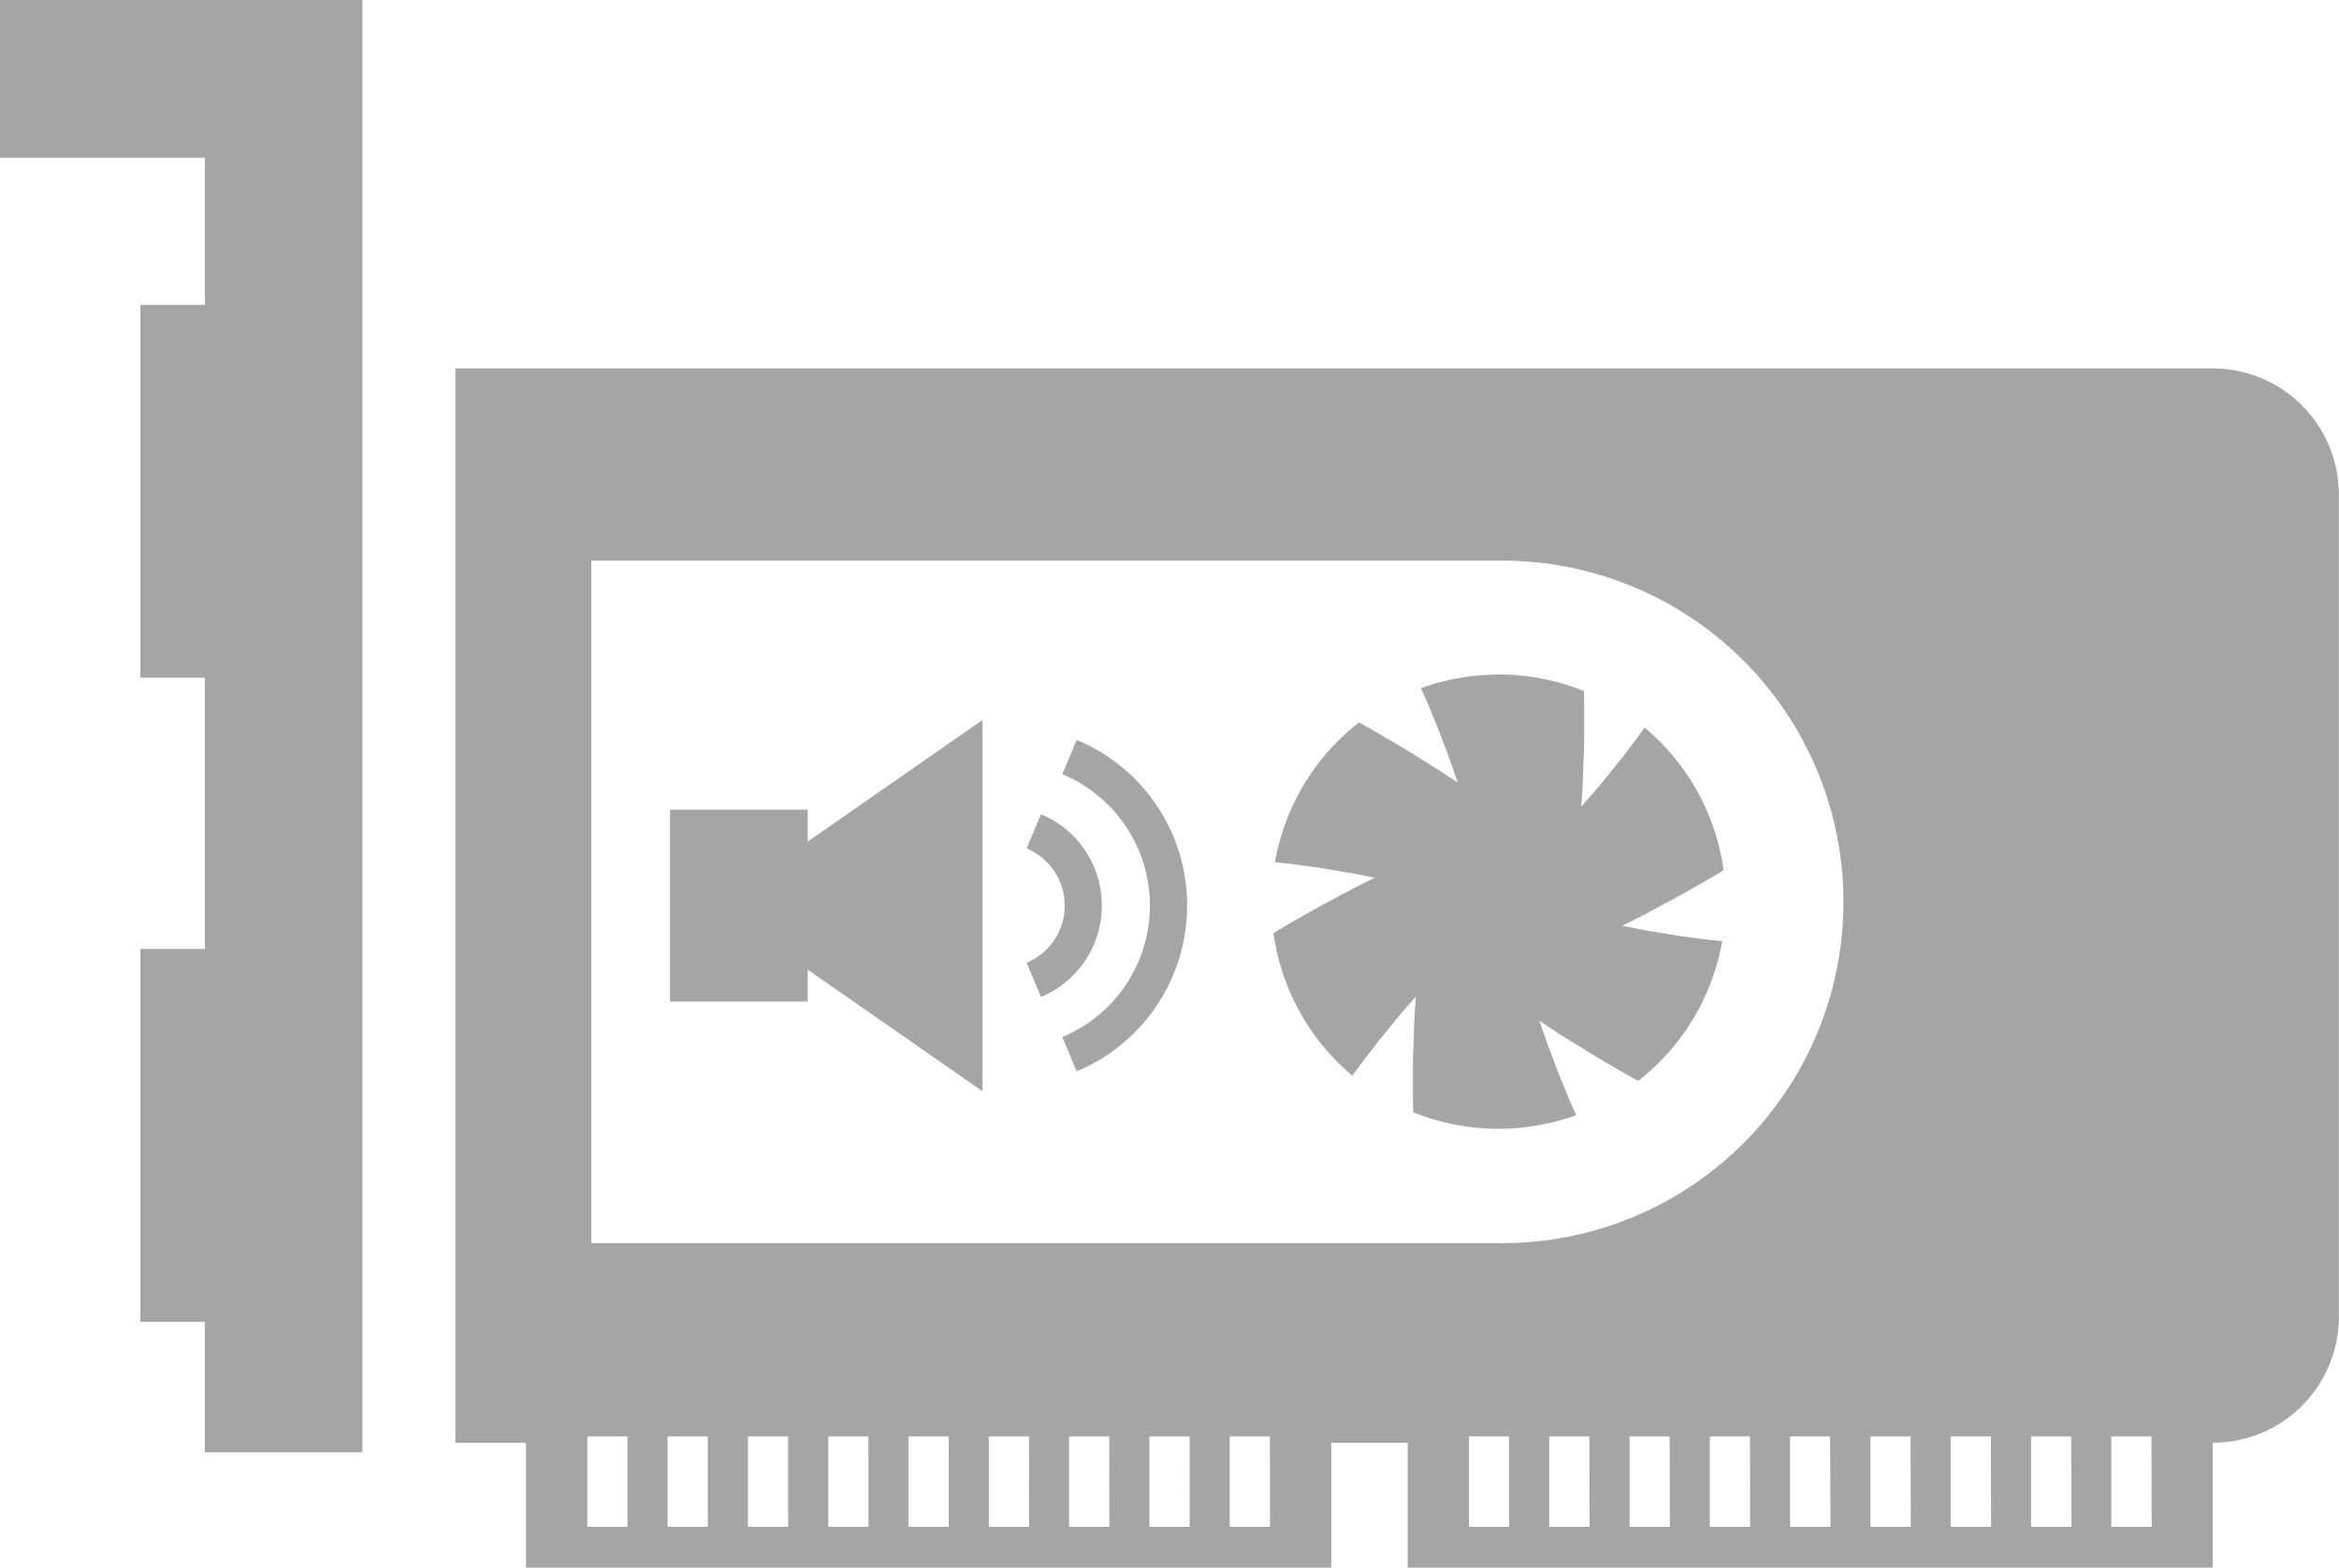<svg xmlns="http://www.w3.org/2000/svg" width="65.181" height="43.692" viewBox="0 0 65.181 43.692">
  <path id="sound-card-svgrepo-com" d="M61.667,48.681H12.691V78.62h1.967V82.1H37.1V78.62h2.129V82.1H61.663V78.62h0a3.514,3.514,0,0,0,3.514-3.515V52.195A3.514,3.514,0,0,0,61.667,48.681ZM17.487,80.963H16.368V78.445h1.119Zm2.238,0H18.605V78.445h1.119Zm2.238,0H20.843V78.445h1.119Zm2.238,0H23.081V78.445H24.2Zm2.238,0H25.318V78.445h1.119Zm2.238,0H27.556V78.445h1.119Zm2.238,0H29.793V78.445h1.119Zm2.238,0H32.031V78.445H33.15Zm2.238,0H34.269V78.445h1.119Zm6.666,0H40.935V78.445h1.119Zm2.238,0H43.172V78.445h1.119Zm2.238,0H45.41V78.445h1.119Zm2.238,0H47.648V78.445h1.119Zm2.238,0H49.885V78.445H51Zm-9.24-7.906H16.477V54.038H41.764a9.51,9.51,0,1,1,0,19.019Zm11.478,7.906H52.123V78.445h1.119Zm2.238,0H54.36V78.445h1.119Zm2.238,0H56.6V78.445h1.119Zm2.238,0H58.836V78.445h1.119ZM5.71,64.857V57.3h-1.8V46.91h1.8v-4.1H0V38.413H10.1V78.888H5.71V75.249h-1.8V64.857h1.8ZM45.634,64l-.427.212h0l.625.123c.205.035.409.067.6.1s.385.066.562.087.345.046.5.067.291.029.415.044a.842.842,0,0,1,.084.008,6.327,6.327,0,0,1-2.34,3.894c-.013-.006-.027-.014-.04-.021-.181-.1-.365-.2-.554-.315l-.585-.34c-.195-.123-.391-.244-.589-.366s-.4-.242-.585-.368l-.4-.263h0c.069.2.139.406.207.6l.216.573c.069.185.136.363.206.529s.132.32.191.464.118.267.169.381c.013.028.023.054.036.081a6.368,6.368,0,0,1-2.17.38,6.294,6.294,0,0,1-2.374-.461c0-.015,0-.029,0-.046-.008-.2-.007-.418-.006-.638s0-.446,0-.678.014-.46.022-.691.013-.463.027-.691c.01-.163.019-.321.029-.478v0q-.211.245-.419.481c-.133.164-.263.321-.389.476s-.248.3-.355.443-.213.274-.308.4-.173.235-.245.334l-.049.07a6.32,6.32,0,0,1-2.2-3.973c.014-.01.026-.016.041-.025.173-.108.358-.213.548-.324l.587-.335.611-.328c.206-.107.409-.22.612-.322l.428-.211h0l-.627-.123-.6-.1c-.195-.032-.383-.066-.561-.088s-.345-.046-.5-.067-.291-.03-.414-.045a.835.835,0,0,1-.085-.007,6.333,6.333,0,0,1,2.34-3.895l.041.02c.18.1.365.2.554.315s.386.223.585.34.392.244.59.366.394.242.584.369l.4.262c-.069-.2-.139-.406-.207-.6s-.146-.386-.216-.573-.137-.363-.206-.53-.133-.32-.191-.464-.12-.267-.169-.381c-.013-.028-.025-.054-.036-.081a6.385,6.385,0,0,1,2.17-.38,6.3,6.3,0,0,1,2.373.461c0,.016,0,.029,0,.046.007.2.006.418.006.638s0,.446,0,.678-.015.46-.023.691-.011.463-.026.691c-.01.163-.02.321-.03.478l0,0c.14-.164.281-.324.418-.481s.263-.321.389-.476.248-.3.355-.443l.309-.4c.088-.123.17-.235.244-.334.018-.023.034-.048.05-.07a6.32,6.32,0,0,1,2.2,3.973l-.041.026c-.173.109-.358.213-.55.324l-.586.334-.612.328C46.039,63.787,45.837,63.9,45.634,64ZM22.509,61.867l4.872-3.39V68.825l-4.872-3.39v.889H18.671V60.978h3.838Zm6.5,4.331-.4-.956a1.724,1.724,0,0,0,0-3.183l.4-.956a2.76,2.76,0,0,1,0,5.094Zm4.071-2.547a4.991,4.991,0,0,1-3.076,4.617l-.4-.954a3.969,3.969,0,0,0,0-7.326l.4-.954A4.991,4.991,0,0,1,33.083,63.651Z" transform="translate(0 -38.413)" fill="#a5a5a5"/>
</svg>
